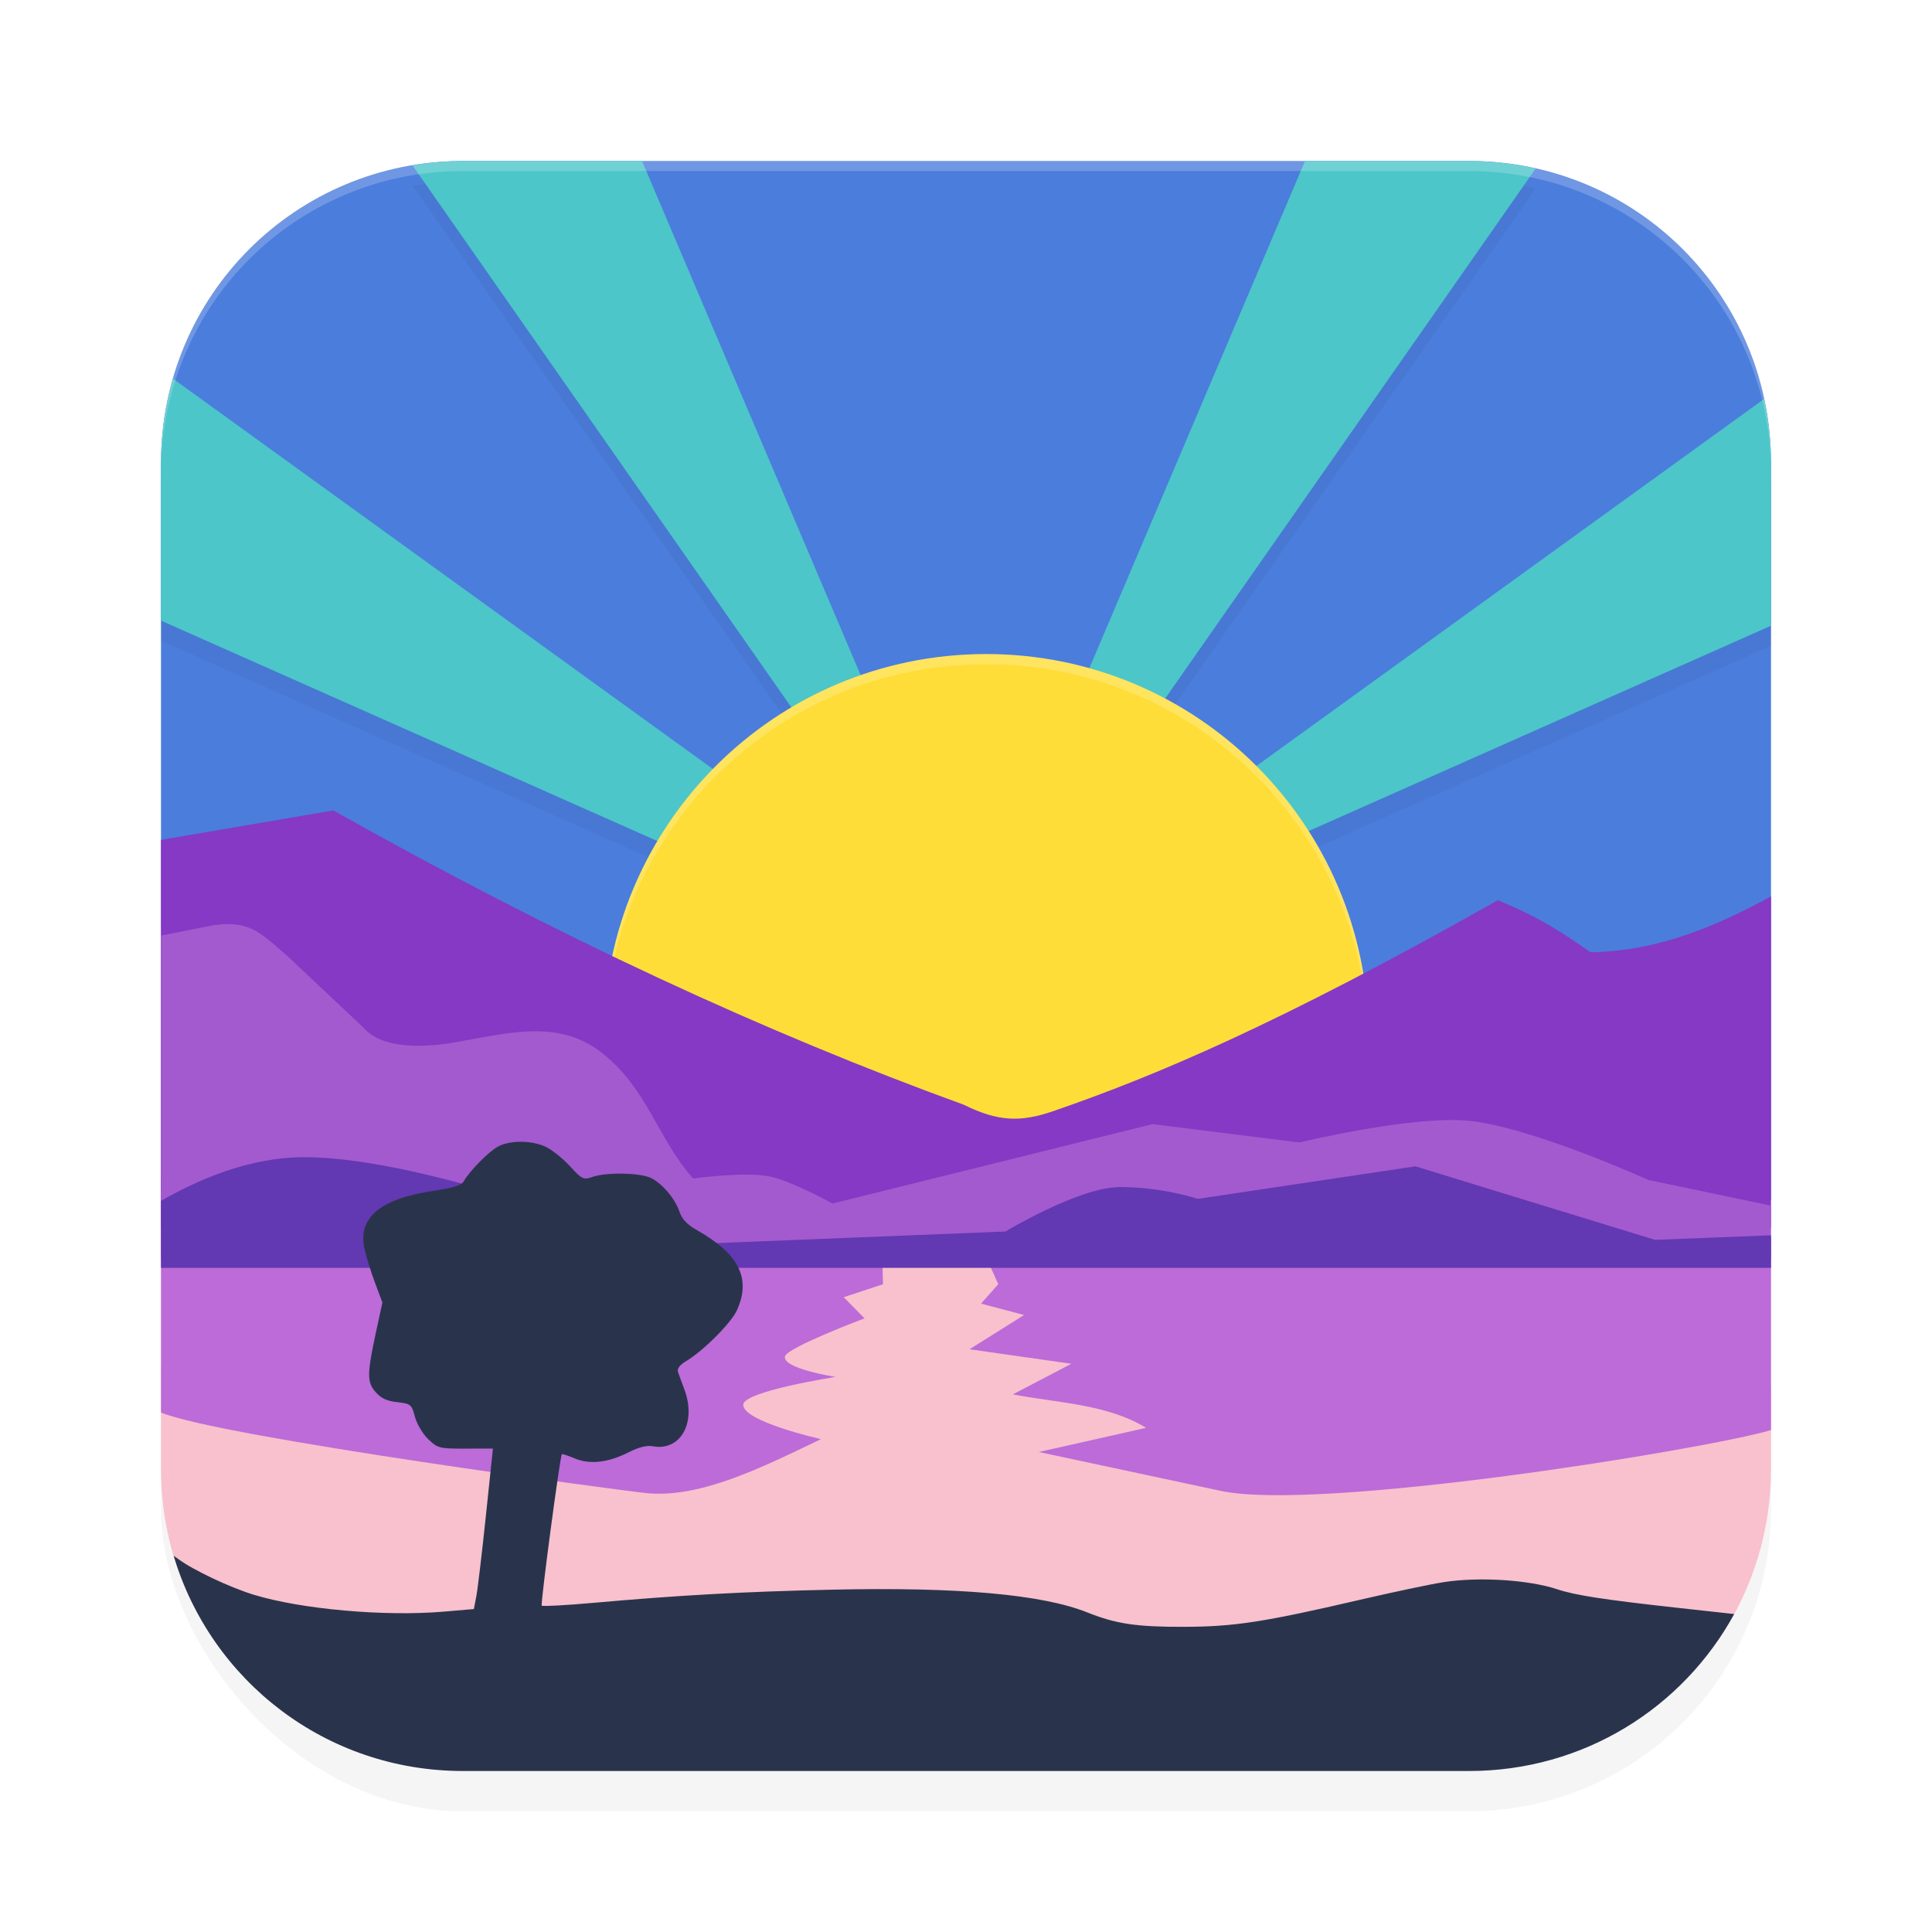 <?xml version="1.0" encoding="UTF-8" standalone="no"?>
<svg
   width="192"
   height="192"
   version="1"
   id="svg12"
   sodipodi:docname="games_home_quest.svg"
   inkscape:version="1.1.1 (1:1.1+202109281949+c3084ef5ed)"
   xmlns:inkscape="http://www.inkscape.org/namespaces/inkscape"
   xmlns:sodipodi="http://sodipodi.sourceforge.net/DTD/sodipodi-0.dtd"
   xmlns="http://www.w3.org/2000/svg"
   xmlns:svg="http://www.w3.org/2000/svg"
   xmlns:rdf="http://www.w3.org/1999/02/22-rdf-syntax-ns#"
   xmlns:cc="http://creativecommons.org/ns#"
   xmlns:dc="http://purl.org/dc/elements/1.1/">
  <defs
     id="defs16">
    <filter
       inkscape:collect="always"
       style="color-interpolation-filters:sRGB"
       id="filter955"
       x="-0.048"
       width="1.096"
       y="-0.048"
       height="1.096">
      <feGaussianBlur
         inkscape:collect="always"
         stdDeviation="3.2"
         id="feGaussianBlur957" />
    </filter>
    <filter
       inkscape:collect="always"
       style="color-interpolation-filters:sRGB"
       id="filter33738"
       x="-0.094"
       y="-0.126"
       width="1.189"
       height="1.253">
      <feGaussianBlur
         inkscape:collect="always"
         stdDeviation="2.988"
         id="feGaussianBlur33740" />
    </filter>
    <filter
       inkscape:collect="always"
       style="color-interpolation-filters:sRGB"
       id="filter33780"
       x="-0.055"
       y="-0.117"
       width="1.11"
       height="1.234">
      <feGaussianBlur
         inkscape:collect="always"
         stdDeviation="3.678"
         id="feGaussianBlur33782" />
    </filter>
  </defs>
  <sodipodi:namedview
     pagecolor="#ffffff"
     bordercolor="#666666"
     borderopacity="1"
     objecttolerance="10"
     gridtolerance="10"
     guidetolerance="10"
     inkscape:pageopacity="0"
     inkscape:pageshadow="2"
     inkscape:window-width="1920"
     inkscape:window-height="1022"
     id="namedview14"
     showgrid="false"
     inkscape:zoom="1"
     inkscape:cx="46"
     inkscape:cy="54"
     inkscape:window-x="0"
     inkscape:window-y="34"
     inkscape:window-maximized="1"
     inkscape:current-layer="svg12"
     showguides="true"
     inkscape:document-rotation="0"
     inkscape:pagecheckerboard="0"
     inkscape:snap-bbox="true"
     inkscape:snap-bbox-midpoints="true"
     inkscape:snap-global="false">
    <inkscape:grid
       type="xygrid"
       id="grid852" />
  </sodipodi:namedview>
  <rect
     style="opacity:0.2;fill:#000000;fill-opacity:1;stroke-width:4;filter:url(#filter955)"
     width="160"
     height="160"
     x="16"
     y="20"
     rx="30"
     ry="30"
     id="rect953" />
  <path
     id="rect4"
     style="fill:#f8c1cd;stroke-width:4"
     d="m 47.625,31.945 93.739,1.271 c 16.618,0.225 17.839,2.554 20.534,18.954 L 176,137.973 V 146 c 0,6.148 -1.831,11.852 -4.979,16.6 -5.363,8.088 -19.273,4.547 -29.743,4.735 l -93.659,1.68 C 35.265,169.236 23.079,168.605 18.471,157.981 16.881,154.315 16,150.264 16,146 v -9.954 L 22.487,52.284 C 23.771,35.714 31.007,31.72 47.625,31.945 Z"
     sodipodi:nodetypes="ssscsssssscss" />
  <path
     id="rect24627"
     style="opacity:1;fill:#4b7ddc;fill-opacity:1;stroke-width:10;stroke-linecap:round;stroke-linejoin:round"
     d="M 46 16 C 29.38 16 16 29.38 16 46 L 16 119.266 L 176 119.266 L 176 46 C 176 29.38 162.62 16 146 16 L 46 16 z " />
  <path
     id="path33742"
     style="opacity:0.2;fill:#000000;fill-opacity:1;stroke-width:10;stroke-linecap:round;stroke-linejoin:round;filter:url(#filter33780)"
     d="m 46,18 c -1.708,0 -3.371,0.176 -5,0.447 L 84.732,81.006 93.047,86.77 63.803,18 Z m 83.691,0 -29.752,69.967 8.314,-5.764 44.359,-63.455 C 150.484,18.272 148.277,18 146,18 Z M 17.197,39.635 C 16.432,42.291 16,45.091 16,48 V 63.676 L 81.443,92.738 91.541,93.381 Z M 175.316,41.645 107.18,90.904 117.277,90.262 176,64.184 V 48 c 0,-2.184 -0.245,-4.306 -0.684,-6.355 z" />
  <path
     id="rect9219"
     style="opacity:1;fill:#4cc6c9;stroke-width:10;stroke-linecap:round;stroke-linejoin:round;fill-opacity:1"
     d="M 46 16 C 44.292 16 42.629 16.176 41 16.447 L 84.732 79.006 L 93.047 84.77 L 63.803 16 L 46 16 z M 129.691 16 L 99.939 85.967 L 108.254 80.203 L 152.613 16.748 C 150.484 16.272 148.277 16 146 16 L 129.691 16 z M 17.197 37.635 C 16.432 40.291 16 43.091 16 46 L 16 61.676 L 81.443 90.738 L 91.541 91.381 L 17.197 37.635 z M 175.316 39.645 L 107.18 88.904 L 117.277 88.262 L 176 62.184 L 176 46 C 176 43.816 175.755 41.694 175.316 39.645 z " />
  <path
     id="path33700"
     style="opacity:0.2;fill:#000000;stroke-width:9.663;stroke-linecap:round;stroke-linejoin:round;filter:url(#filter33738)"
     d="m 136,105 c 0,20.987 -17.013,18.718 -38,18.718 -20.987,0 -38,2.268 -38,-18.718 0,-20.987 17.013,-38 38,-38 20.987,0 38,17.013 38,38 z"
     sodipodi:nodetypes="sssss" />
  <path
     id="path9115"
     style="opacity:1;fill:#ffdd38;stroke-width:9.663;stroke-linecap:round;stroke-linejoin:round"
     d="m 136,103 c 0,20.987 -17.013,18.718 -38,18.718 -20.987,0 -38,2.268 -38,-18.718 0,-20.987 17.013,-38 38,-38 20.987,0 38,17.013 38,38 z"
     sodipodi:nodetypes="sssss" />
  <path
     id="path1286"
     style="opacity:1;fill:#bc6bd8;fill-opacity:1;stroke-width:10;stroke-linecap:round;stroke-linejoin:round"
     d="m 93.117,114.4 c -29.542,0 -57.706,0.328 -77.117,2.287 v 23.686 c 5.854,2.449 46.395,7.845 48.314,8.02 5.294,0.482 11.29,-2.493 17.268,-5.373 0,0 -7.789,-1.754 -7.721,-3.428 0.055,-1.339 9.178,-2.754 9.178,-2.754 0,0 -5.337,-0.829 -5.027,-2.047 0.225,-0.885 7.902,-3.775 7.902,-3.775 l -2.068,-2.1 3.902,-1.291 -0.043,-1.756 10.666,-0.105 0.838,1.854 -1.709,1.932 4.275,1.135 -5.424,3.402 10.121,1.443 -5.818,3.043 c 4.523,0.861 9.377,0.962 13.248,3.326 l -10.658,2.398 17.928,3.832 c 9.601,2.2 48.26,-4.069 54.828,-6.01 v -18.996 c -17.094,-5.225 -47.768,-8.723 -82.883,-8.723 z"
     sodipodi:nodetypes="sccscscsccccccccccccccccss" />
  <path
     id="path33784"
     style="opacity:0.2;fill:#ffffff;stroke-width:9.663;stroke-linecap:round;stroke-linejoin:round"
     d="M 98 65 C 77.013 65 60 82.013 60 103 C 60 103.17 60.009 103.325 60.012 103.492 C 60.285 82.741 77.184 66 98 66 C 118.816 66 135.715 82.741 135.988 103.492 C 135.99 103.325 136 103.17 136 103 C 136 82.013 118.987 65 98 65 z " />
  <path
     id="rect7409"
     style="opacity:1;fill:#8539c4;stroke-width:10;stroke-linecap:round;stroke-linejoin:round;fill-opacity:1"
     d="M 33.125 80.539 L 16 83.467 L 16 122 L 176 122 L 176 89.086 C 170.518 92.06 164.812 94.523 158.07 94.633 C 155.646 92.985 153.468 91.365 148.855 89.465 C 126.891 101.878 114.701 106.96 104.67 110.424 C 101.457 111.532 99.202 111.485 95.783 109.789 C 76.185 102.672 55.368 93.063 33.125 80.539 z " />
  <path
     id="rect5626"
     style="opacity:1;fill:#a35ace;stroke-width:10;stroke-linecap:round;stroke-linejoin:round;fill-opacity:1"
     d="M 22.566 91.838 C 22.187 91.841 21.775 91.87 21.322 91.926 L 16 92.975 L 16 125 L 176 125 L 176 119.816 L 163.812 117.262 C 163.812 117.262 152.143 111.968 145.879 111.375 C 140.277 110.845 129.137 113.537 129.137 113.537 L 114.541 111.711 L 82.73 119.605 C 82.73 119.605 78.631 117.318 76.363 116.891 C 73.913 116.429 68.887 117.121 68.887 117.121 C 65.296 113.104 64.374 108.129 59.662 104.514 C 55.21 101.135 50.049 102.798 44.52 103.703 C 41.96 104.06 37.948 104.257 36.135 102.137 L 28.617 95.061 C 26.266 93.042 25.219 91.815 22.566 91.838 z " />
  <path
     id="rect3782"
     style="opacity:1;fill:#6338b3;stroke-width:10;stroke-linecap:round;stroke-linejoin:round;fill-opacity:1"
     d="M 30.232 115 C 24.735 115 19.586 117.277 16 119.344 L 16 126 L 176 126 L 176 122.764 L 164.471 123.215 L 140.66 115.908 L 119.033 119.143 C 119.033 119.143 115.562 117.967 111.303 117.967 C 107.234 117.967 99.926 122.385 99.926 122.385 L 64.396 123.811 C 64.396 123.811 42.631 115 30.232 115 z " />
  <path
     id="path1061"
     style="fill:#29344c;stroke-width:0.312;fill-opacity:1"
     d="M 51.824 113.469 C 50.968 113.46 50.132 113.609 49.527 113.922 C 48.612 114.395 46.667 116.36 46.086 117.398 C 45.863 117.796 45.037 118.055 43.068 118.346 C 37.78 119.127 35.53 121.023 36.221 124.115 C 36.395 124.894 36.867 126.412 37.27 127.488 L 38.002 129.443 L 37.41 132.176 C 36.466 136.536 36.453 137.328 37.311 138.324 C 37.854 138.955 38.431 139.229 39.471 139.346 C 40.828 139.499 40.905 139.563 41.236 140.801 C 41.427 141.512 42.023 142.516 42.562 143.031 C 43.5 143.927 43.664 143.969 46.266 143.963 L 48.988 143.957 L 48.281 150.682 C 47.893 154.38 47.467 157.969 47.334 158.656 L 47.092 159.906 L 44.125 160.16 C 38.217 160.665 29.934 159.928 25.201 158.477 C 22.816 157.745 19.182 156.026 17.719 154.936 C 17.541 154.803 17.44 154.742 17.262 154.615 C 20.949 167.007 32.379 176 46 176 L 96 176 L 146 176 C 157.393 176 167.258 169.71 172.34 160.402 L 166.547 159.764 C 159.381 158.973 156.527 158.531 154.75 157.939 C 151.926 156.999 146.987 156.688 143.477 157.23 C 142.2 157.428 138.414 158.227 135.062 159.006 C 125.61 161.203 122.665 161.655 117.719 161.672 C 112.946 161.688 110.932 161.388 108.047 160.238 C 103.553 158.447 95.204 157.703 82.719 157.979 C 73.957 158.172 67.487 158.529 58.986 159.287 C 56.246 159.531 53.929 159.657 53.838 159.566 C 53.698 159.427 55.648 144.748 55.838 144.512 C 55.874 144.466 56.449 144.657 57.115 144.936 C 58.624 145.566 60.439 145.358 62.49 144.318 C 63.454 143.83 64.29 143.617 64.84 143.723 C 67.647 144.259 69.259 141.351 67.996 138.031 C 67.735 137.344 67.453 136.569 67.369 136.311 C 67.276 136.022 67.578 135.628 68.154 135.287 C 69.859 134.28 72.653 131.492 73.23 130.221 C 74.673 127.045 73.451 124.614 69.205 122.217 C 68.298 121.705 67.77 121.145 67.537 120.445 C 67.106 119.151 65.873 117.674 64.729 117.082 C 63.69 116.545 60.278 116.473 58.885 116.959 C 57.981 117.274 57.855 117.214 56.639 115.895 C 55.93 115.126 54.852 114.261 54.244 113.973 C 53.556 113.646 52.681 113.478 51.824 113.469 z " />
  <path
     id="rect959"
     style="fill:#ffffff;fill-opacity:1;stroke-width:4;opacity:0.2"
     d="M 46 16 C 29.38 16 16 29.38 16 46 L 16 47 C 16 30.38 29.38 17 46 17 L 146 17 C 162.62 17 176 30.38 176 47 L 176 46 C 176 29.38 162.62 16 146 16 L 46 16 z " />
</svg>
